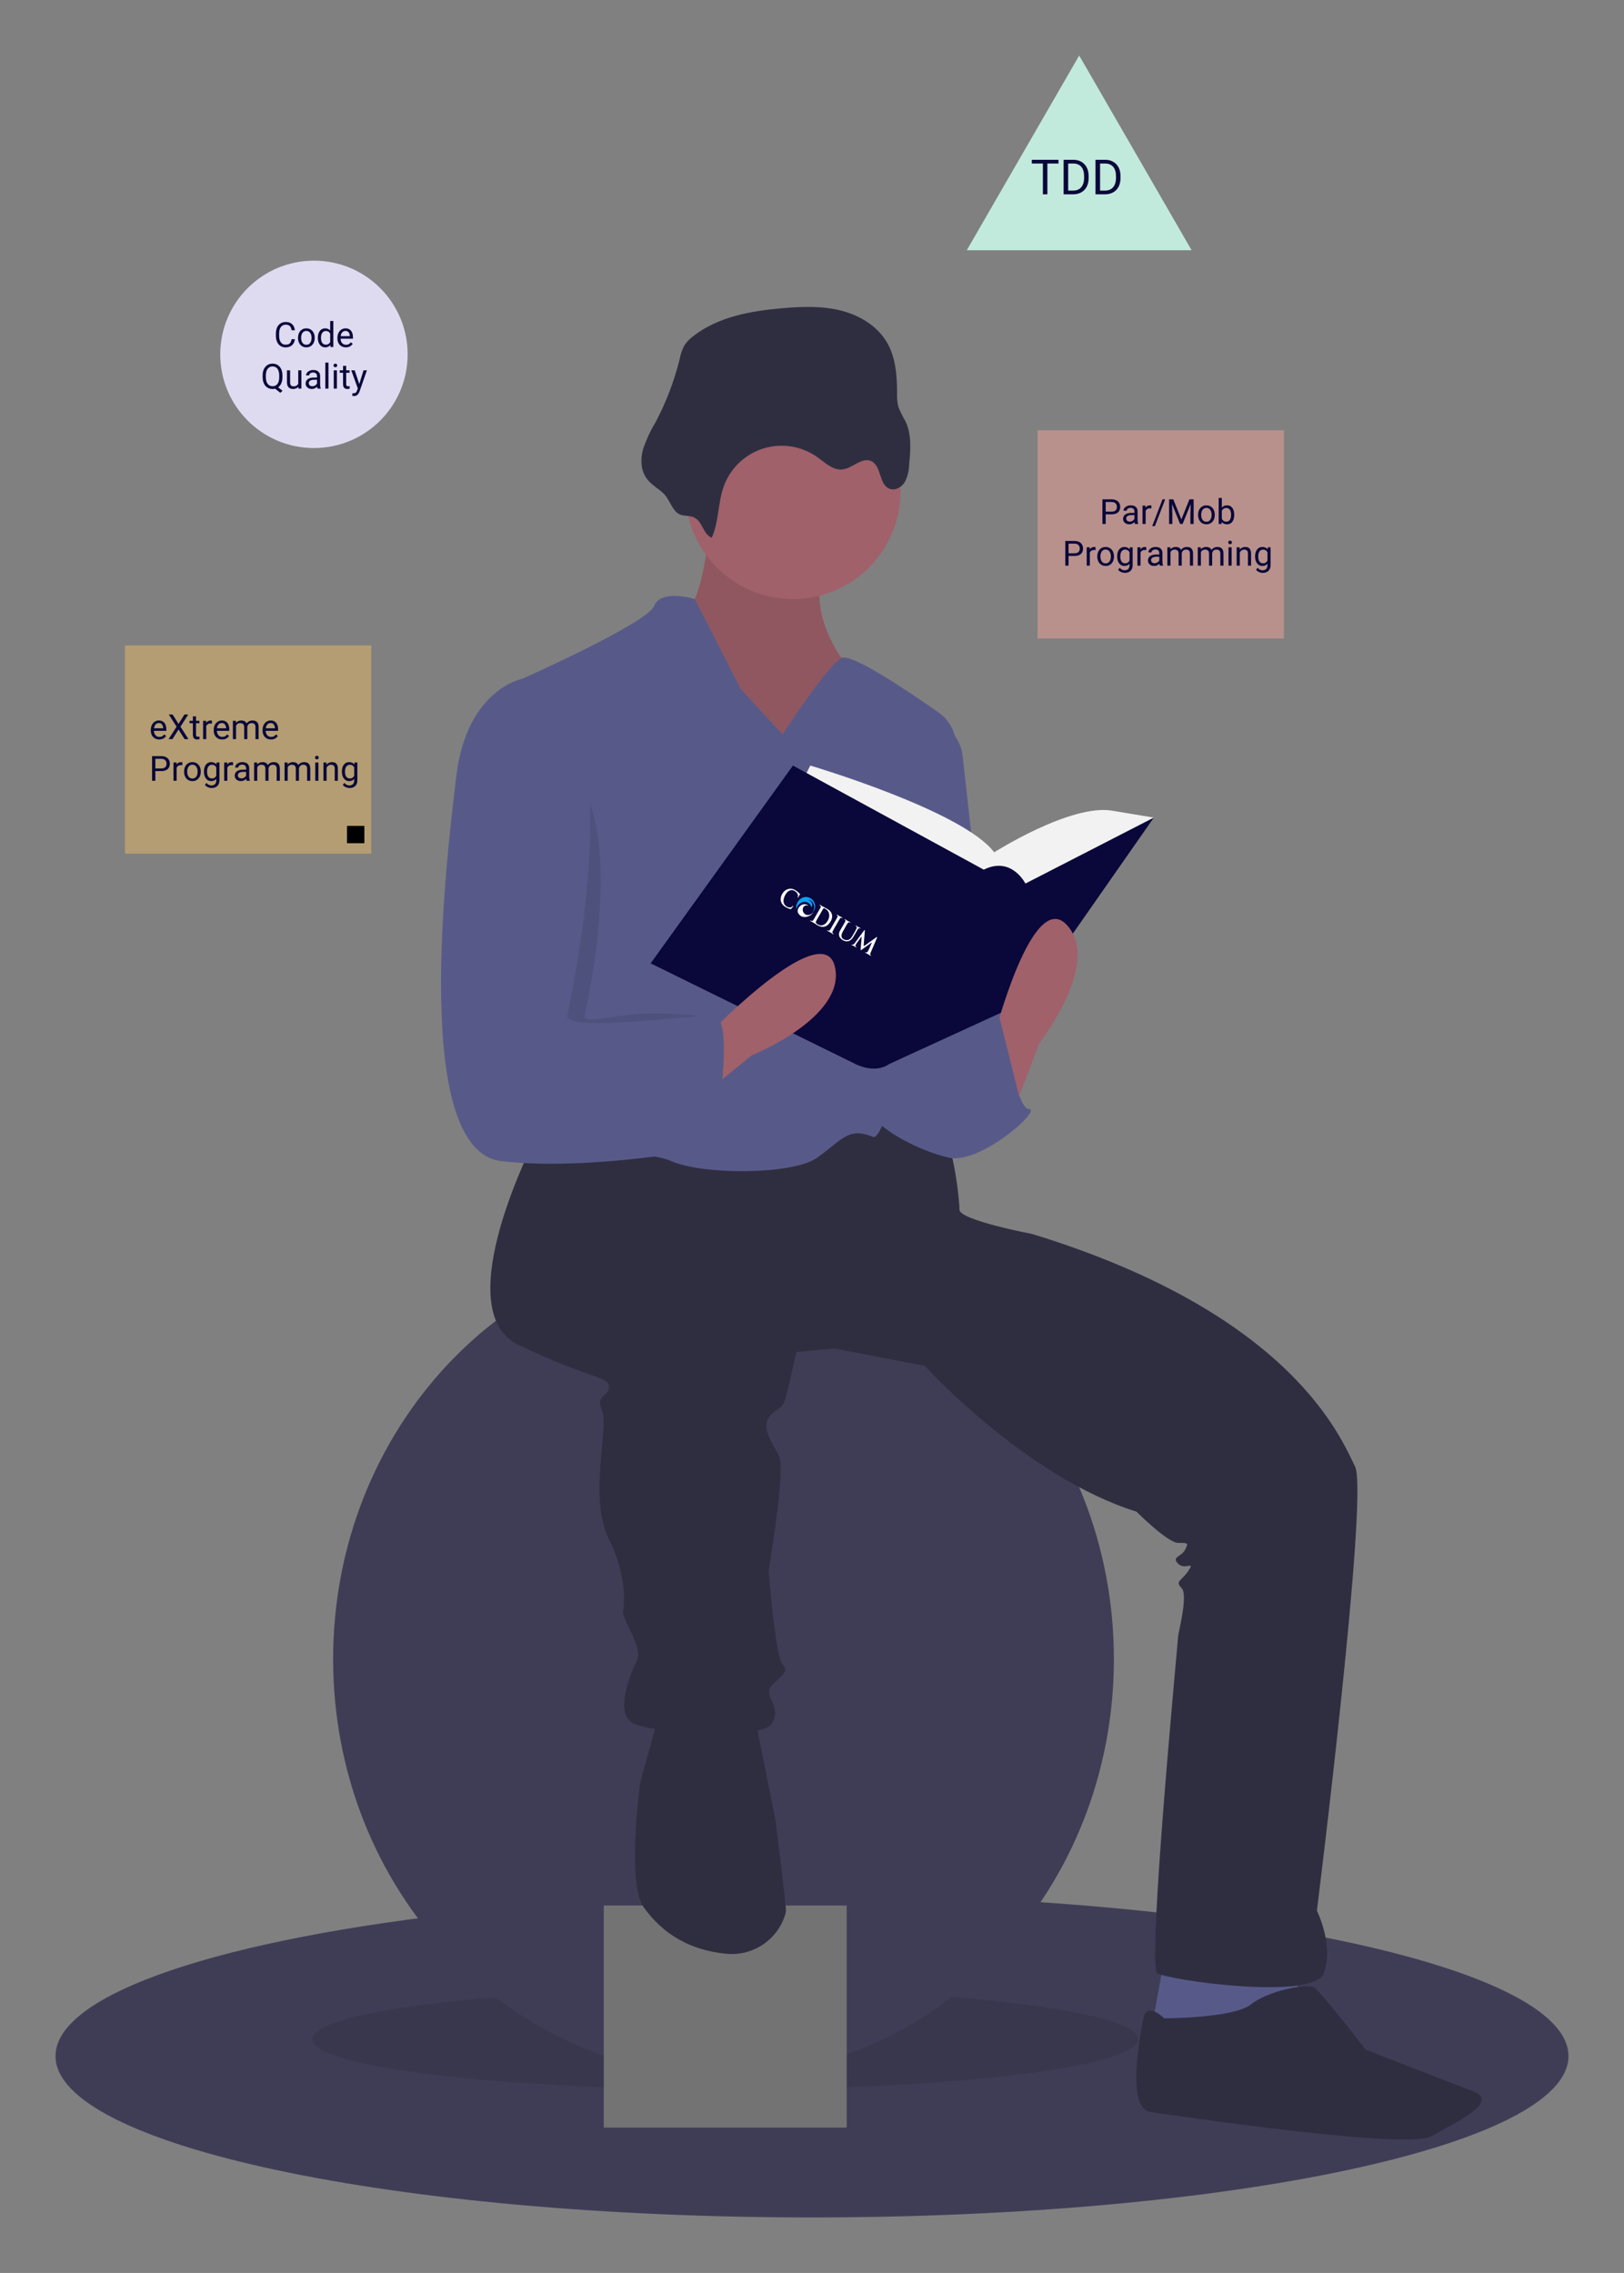 <svg width="468" height="655" viewBox="0 0 468 655" fill="none" xmlns="http://www.w3.org/2000/svg">
<rect x="0" y="0" width="468" height="655" fill="#808080" stroke="none"/>
<path d="M452 592.5C452 618.18 354.399 639 234 639C113.601 639 16 618.18 16 592.5C16 574.32 64.923 558.57 136.223 550.93C165.625 547.77 198.846 546 234 546C248.451 546 262.572 546.3 276.229 546.87C376.417 551.07 452 569.9 452 592.5Z" fill="#3F3D56"/>
<path opacity="0.1" d="M209 602.114C274.722 602.114 328 595.622 328 587.614C328 579.605 274.722 573.114 209 573.114C143.278 573.114 90 579.605 90 587.614C90 595.622 143.278 602.114 209 602.114Z" fill="black"/>
<path d="M208.5 598.114C270.632 598.114 321 544.388 321 478.114C321 411.839 270.632 358.114 208.5 358.114C146.368 358.114 96 411.839 96 478.114C96 544.388 146.368 598.114 208.5 598.114Z" fill="#3F3D56"/>
<path d="M244 549.114H174V613.114H244V549.114Z" fill="#737373"/>
<path d="M335.5 564.614L331.5 586.614L357.5 590.614L374.5 580.614L373.5 564.614H335.5Z" fill="#575A89"/>
<path d="M204.5 151.613C204.5 151.613 202.5 174.613 197.5 175.613C192.5 176.613 208.5 216.613 208.5 216.613H232.5L251.5 211.613L242.5 189.613C242.5 189.613 230.5 173.613 239.5 160.613C248.5 147.613 204.5 151.613 204.5 151.613Z" fill="#A0616A"/>
<path opacity="0.1" d="M204.5 151.613C204.5 151.613 202.5 174.613 197.5 175.613C192.5 176.613 208.5 216.613 208.5 216.613H232.5L251.5 211.613L242.5 189.613C242.5 189.613 230.5 173.613 239.5 160.613C248.5 147.613 204.5 151.613 204.5 151.613Z" fill="black"/>
<path d="M154.5 327.614C154.5 327.614 128.5 377.614 149.5 387.614C170.5 397.614 175.5 396.614 175.5 399.614C175.5 402.614 171.5 401.614 173.5 406.614C175.5 411.614 169.5 431.614 175.5 443.614C181.5 455.614 179.5 464.614 179.5 464.614C179.5 464.614 179.5 465.614 181.5 469.614C183.5 473.614 184.5 476.614 183.5 478.614C182.5 480.614 176.5 493.614 182.5 496.614C188.5 499.614 219.5 501.614 222.5 496.614C225.5 491.614 219.5 488.614 222.5 485.614C225.5 482.614 227.5 481.614 225.5 479.614C223.5 477.614 221.5 452.614 221.5 452.614C221.5 452.614 226.5 423.614 224.5 419.614C222.5 415.614 219.5 411.614 221.5 408.614C223.5 405.614 225.5 406.614 226.5 402.614C227.5 398.614 229.5 389.614 229.5 389.614L240.5 388.614L266.5 393.614C266.5 393.614 295.5 425.614 327.5 435.614C327.5 435.614 336.5 444.614 339.5 444.614C342.5 444.614 342.5 444.614 341.5 446.614C340.5 448.614 337.5 448.614 339.5 450.614C341.5 452.614 344.5 449.614 342.5 452.614C340.5 455.614 338.5 455.614 340.5 457.614C342.5 459.614 339.5 470.614 339.5 471.614C339.5 472.614 330.5 566.614 333.5 568.614C336.5 570.614 378.5 576.614 381.5 568.614C384.5 560.614 379.5 550.614 379.5 550.614C379.5 550.614 394.5 430.614 390.5 422.614C386.5 414.614 372.5 378.614 297.5 355.614C297.5 355.614 276.5 351.614 276.5 348.614C276.5 345.614 274.5 326.614 270.5 325.614C266.5 324.614 243.5 323.614 243.5 323.614L214.5 332.614L174.5 325.614L154.5 327.614Z" fill="#2F2E41"/>
<path d="M189.5 495.614L184.5 513.614C184.5 513.614 180.5 542.614 185.5 549.614C189.428 555.112 196.44 561.844 209.445 563.026C213.089 563.36 216.739 562.44 219.79 560.419C222.841 558.397 225.11 555.395 226.223 551.908C226.372 551.491 226.466 551.055 226.5 550.614C226.5 548.614 223.5 524.614 223.5 524.614L218.5 499.614L217.5 492.614L189.5 495.614Z" fill="#2F2E41"/>
<path d="M335.5 581.613C335.5 581.613 330.5 576.613 329.5 581.613C328.5 586.613 324.5 607.613 331.5 608.613C338.5 609.613 405.5 619.613 412.5 615.613C419.5 611.613 432.5 605.613 424.5 602.613C416.5 599.613 393.5 590.613 393.5 590.613C393.5 590.613 380.5 573.613 378.5 572.613C376.5 571.613 365.5 573.613 360.5 577.613C355.5 581.613 335.5 581.613 335.5 581.613Z" fill="#2F2E41"/>
<path d="M228.5 172.614C245.621 172.614 259.5 158.734 259.5 141.614C259.5 124.493 245.621 110.614 228.5 110.614C211.379 110.614 197.5 124.493 197.5 141.614C197.5 158.734 211.379 172.614 228.5 172.614Z" fill="#A0616A"/>
<path d="M225.5 211.614L213.5 198.614L200.198 172.614C200.198 172.614 190.5 169.614 188.5 174.614C186.5 179.614 150.5 195.614 150.5 195.614C150.5 195.614 159.5 279.614 155.5 287.614C151.5 295.614 144.5 327.614 150.5 330.614C156.5 333.614 184.5 330.614 193.5 334.614C202.5 338.614 228.5 338.614 235.5 333.614C242.5 328.614 244.5 324.614 251.5 327.614C257.459 330.168 271.39 242.853 275.401 216.833C275.739 214.647 275.459 212.411 274.591 210.377C273.724 208.342 272.304 206.592 270.493 205.323C261.521 199.029 245.361 188.183 242.5 189.614C238.5 191.614 225.5 211.614 225.5 211.614Z" fill="#575A89"/>
<path d="M268.5 207.614C270.848 208.201 272.96 209.492 274.553 211.315C276.146 213.137 277.143 215.404 277.41 217.809L285.5 290.614C285.5 290.614 265.5 333.614 255.5 304.614C245.5 275.614 268.5 207.614 268.5 207.614Z" fill="#575A89"/>
<path d="M266.5 297.614L288.5 291.614C288.5 291.614 292.5 319.614 296.5 319.614C300.5 319.614 282.5 335.614 273.5 333.614C264.5 331.614 251.5 324.614 250.5 319.614C249.5 314.614 259.5 293.614 259.5 293.614L266.5 297.614Z" fill="#575A89"/>
<path d="M205.099 154.987C207.206 150.339 206.84 144.917 208.583 140.12C209.516 137.551 211.031 135.233 213.008 133.347C214.985 131.461 217.372 130.057 219.981 129.245C222.591 128.434 225.353 128.237 228.051 128.67C230.749 129.102 233.311 130.153 235.536 131.739C237.778 133.338 240.026 135.583 242.762 135.278C245.709 134.95 248.337 131.662 251.046 132.867C254.049 134.202 253.238 139.584 256.28 140.827C257.881 141.481 259.774 140.474 260.697 139.011C261.505 137.474 261.945 135.771 261.983 134.035C262.403 129.77 262.782 125.256 260.932 121.39C260.154 120.08 259.476 118.712 258.904 117.3C258.58 115.981 258.451 114.622 258.518 113.266C258.502 108.253 258.136 103.024 255.613 98.692C252.813 93.884 247.638 90.811 242.239 89.469C236.841 88.128 231.185 88.334 225.641 88.803C216.478 89.579 206.922 91.242 199.703 96.938C198.722 97.655 197.877 98.542 197.21 99.558C196.576 100.764 196.128 102.059 195.881 103.399C194.321 109.755 191.98 115.894 188.914 121.676C187.439 124.127 186.233 126.731 185.318 129.442C184.553 132.196 184.604 135.335 186.207 137.702C187.512 139.63 189.598 140.657 191.237 142.233C192.86 143.794 193.62 146.797 195.419 147.98C196.989 149.012 198.87 148.283 200.472 149.377C202.528 150.782 202.677 153.861 205.099 154.987Z" fill="#2F2E41"/>
<path d="M230.5 226.614L233.5 220.614C233.5 220.614 277.5 233.614 286.5 245.614C286.5 245.614 308.5 231.614 320.5 233.614L332.5 235.614L295.5 268.614L248.5 264.614L230.5 226.614Z" fill="#F2F2F2"/>
<path d="M228.5 220.614L187.5 277.614L246.5 306.614C246.5 306.614 252.016 309.614 256.258 306.614L295.5 288.614L332.5 235.614L295.5 254.614C295.5 254.614 291.5 246.614 283.5 250.614L228.5 220.614Z" fill="#0A073A"/>
<path d="M291.5 321.614L299.5 300.614C299.5 300.614 317.5 277.614 307.5 266.614C297.5 255.614 286.5 298.614 286.5 298.614L291.5 321.614Z" fill="#A0616A"/>
<path d="M199.197 318.262L216.654 304.11C216.654 304.11 243.764 293.245 240.632 278.713C237.501 264.18 206.411 295.858 206.411 295.858L199.197 318.262Z" fill="#A0616A"/>
<path opacity="0.1" d="M156 217.113H155C155 217.113 139.5 198.613 136.5 223.613C133.5 248.613 123.5 331.613 149.5 334.613C175.5 337.613 194 322.113 194 322.113C194 322.113 213 293.113 206 293.113C202.613 293.113 193.401 291.592 185 292.113C176.037 292.669 167.983 295.194 168.5 292.613C169.5 287.613 184 224.113 156 217.113Z" fill="black"/>
<path d="M154.5 197.614L150.5 195.614C150.5 195.614 134.5 198.614 131.5 223.614C128.5 248.614 118.5 331.614 144.5 334.614C170.5 337.614 205.5 330.614 205.5 330.614C205.5 330.614 212.5 292.614 205.5 292.614C198.5 292.614 162.5 297.614 163.5 292.614C164.5 287.614 182.5 204.614 154.5 197.614Z" fill="#575A89"/>
<path d="M277 310.114L288.027 293.213L295 321.114L277 329.114V310.114Z" fill="#575A89"/>
<path d="M90.473 129.114C105.384 129.114 117.473 117.025 117.473 102.114C117.473 87.202 105.384 75.114 90.473 75.114C75.561 75.114 63.473 87.202 63.473 102.114C63.473 117.025 75.561 129.114 90.473 129.114Z" fill="#DEDBF1"/>
<path d="M107 186H36V246H107V186Z" fill="#FFC75D" fill-opacity="0.41"/>
<path d="M45.881 213.098C45.513 213.098 45.179 213.036 44.88 212.912C44.584 212.785 44.328 212.608 44.113 212.38C43.902 212.152 43.739 211.882 43.625 211.569C43.511 211.257 43.454 210.915 43.454 210.544V210.339C43.454 209.909 43.518 209.527 43.645 209.191C43.772 208.853 43.944 208.566 44.162 208.332C44.38 208.098 44.628 207.92 44.904 207.8C45.181 207.679 45.467 207.619 45.764 207.619C46.141 207.619 46.467 207.684 46.74 207.814C47.017 207.945 47.243 208.127 47.419 208.361C47.595 208.592 47.725 208.866 47.81 209.182C47.894 209.494 47.937 209.836 47.937 210.207V210.612H43.991V209.875H47.033V209.807C47.02 209.572 46.971 209.344 46.887 209.123C46.805 208.902 46.675 208.719 46.496 208.576C46.317 208.433 46.073 208.361 45.764 208.361C45.559 208.361 45.37 208.405 45.197 208.493C45.025 208.578 44.877 208.705 44.753 208.874C44.629 209.043 44.533 209.25 44.465 209.494C44.397 209.738 44.362 210.02 44.362 210.339V210.544C44.362 210.795 44.397 211.031 44.465 211.252C44.536 211.47 44.639 211.662 44.773 211.828C44.909 211.994 45.074 212.124 45.266 212.219C45.461 212.313 45.682 212.36 45.93 212.36C46.249 212.36 46.519 212.295 46.74 212.165C46.962 212.035 47.155 211.861 47.321 211.643L47.868 212.077C47.754 212.25 47.609 212.414 47.434 212.57C47.258 212.727 47.041 212.854 46.784 212.951C46.53 213.049 46.229 213.098 45.881 213.098ZM49.738 205.891L51.447 208.615L53.156 205.891H54.255L52.009 209.411L54.309 213H53.2L51.447 210.222L49.694 213H48.586L50.886 209.411L48.64 205.891H49.738ZM57.473 207.717V208.41H54.616V207.717H57.473ZM55.583 206.433H56.486V211.691C56.486 211.87 56.514 212.006 56.569 212.097C56.625 212.188 56.696 212.248 56.784 212.277C56.872 212.307 56.967 212.321 57.067 212.321C57.142 212.321 57.22 212.315 57.302 212.302C57.386 212.285 57.45 212.272 57.492 212.263L57.497 213C57.425 213.023 57.331 213.044 57.214 213.063C57.1 213.086 56.962 213.098 56.799 213.098C56.578 213.098 56.374 213.054 56.188 212.966C56.003 212.878 55.855 212.731 55.744 212.526C55.637 212.318 55.583 212.038 55.583 211.687V206.433ZM59.435 208.547V213H58.532V207.717H59.411L59.435 208.547ZM61.086 207.688L61.081 208.527C61.006 208.511 60.935 208.501 60.866 208.498C60.801 208.492 60.726 208.488 60.642 208.488C60.433 208.488 60.249 208.521 60.09 208.586C59.93 208.651 59.795 208.742 59.685 208.859C59.574 208.977 59.486 209.117 59.421 209.279C59.359 209.439 59.318 209.615 59.299 209.807L59.045 209.953C59.045 209.634 59.076 209.335 59.138 209.055C59.203 208.775 59.302 208.527 59.435 208.312C59.569 208.094 59.738 207.925 59.943 207.805C60.152 207.681 60.399 207.619 60.685 207.619C60.751 207.619 60.825 207.627 60.91 207.644C60.995 207.657 61.053 207.671 61.086 207.688ZM64.016 213.098C63.648 213.098 63.314 213.036 63.015 212.912C62.718 212.785 62.463 212.608 62.248 212.38C62.036 212.152 61.874 211.882 61.76 211.569C61.646 211.257 61.589 210.915 61.589 210.544V210.339C61.589 209.909 61.652 209.527 61.779 209.191C61.906 208.853 62.079 208.566 62.297 208.332C62.515 208.098 62.762 207.92 63.039 207.8C63.316 207.679 63.602 207.619 63.898 207.619C64.276 207.619 64.602 207.684 64.875 207.814C65.152 207.945 65.378 208.127 65.554 208.361C65.73 208.592 65.86 208.866 65.944 209.182C66.029 209.494 66.071 209.836 66.071 210.207V210.612H62.126V209.875H65.168V209.807C65.155 209.572 65.106 209.344 65.022 209.123C64.94 208.902 64.81 208.719 64.631 208.576C64.452 208.433 64.208 208.361 63.898 208.361C63.693 208.361 63.505 208.405 63.332 208.493C63.16 208.578 63.011 208.705 62.888 208.874C62.764 209.043 62.668 209.25 62.6 209.494C62.531 209.738 62.497 210.02 62.497 210.339V210.544C62.497 210.795 62.531 211.031 62.6 211.252C62.671 211.47 62.774 211.662 62.907 211.828C63.044 211.994 63.208 212.124 63.4 212.219C63.596 212.313 63.817 212.36 64.064 212.36C64.383 212.36 64.654 212.295 64.875 212.165C65.096 212.035 65.29 211.861 65.456 211.643L66.003 212.077C65.889 212.25 65.744 212.414 65.568 212.57C65.393 212.727 65.176 212.854 64.919 212.951C64.665 213.049 64.364 213.098 64.016 213.098ZM68.024 208.767V213H67.116V207.717H67.976L68.024 208.767ZM67.839 210.158L67.419 210.144C67.422 209.782 67.469 209.449 67.561 209.143C67.652 208.833 67.787 208.565 67.966 208.337C68.145 208.109 68.368 207.933 68.635 207.81C68.902 207.683 69.211 207.619 69.562 207.619C69.81 207.619 70.038 207.655 70.246 207.727C70.454 207.795 70.635 207.904 70.788 208.054C70.941 208.203 71.06 208.396 71.144 208.63C71.229 208.864 71.272 209.147 71.272 209.479V213H70.368V209.523C70.368 209.247 70.321 209.025 70.227 208.859C70.135 208.693 70.005 208.573 69.836 208.498C69.667 208.42 69.468 208.381 69.24 208.381C68.973 208.381 68.75 208.428 68.571 208.522C68.392 208.617 68.249 208.747 68.142 208.913C68.034 209.079 67.956 209.27 67.907 209.484C67.862 209.696 67.839 209.921 67.839 210.158ZM71.262 209.66L70.656 209.846C70.659 209.556 70.707 209.278 70.798 209.011C70.892 208.744 71.027 208.506 71.203 208.298C71.382 208.09 71.602 207.925 71.862 207.805C72.123 207.681 72.421 207.619 72.756 207.619C73.039 207.619 73.29 207.657 73.508 207.731C73.729 207.806 73.915 207.922 74.064 208.078C74.217 208.231 74.333 208.428 74.411 208.669C74.489 208.91 74.528 209.196 74.528 209.528V213H73.62V209.519C73.62 209.222 73.573 208.993 73.478 208.83C73.387 208.664 73.257 208.549 73.088 208.483C72.922 208.415 72.723 208.381 72.492 208.381C72.294 208.381 72.118 208.415 71.965 208.483C71.812 208.552 71.683 208.646 71.579 208.767C71.475 208.884 71.395 209.019 71.34 209.172C71.288 209.325 71.262 209.488 71.262 209.66ZM78.088 213.098C77.72 213.098 77.386 213.036 77.087 212.912C76.791 212.785 76.535 212.608 76.32 212.38C76.109 212.152 75.946 211.882 75.832 211.569C75.718 211.257 75.661 210.915 75.661 210.544V210.339C75.661 209.909 75.725 209.527 75.852 209.191C75.978 208.853 76.151 208.566 76.369 208.332C76.587 208.098 76.835 207.92 77.111 207.8C77.388 207.679 77.674 207.619 77.971 207.619C78.348 207.619 78.674 207.684 78.947 207.814C79.224 207.945 79.45 208.127 79.626 208.361C79.802 208.592 79.932 208.866 80.017 209.182C80.101 209.494 80.144 209.836 80.144 210.207V210.612H76.198V209.875H79.24V209.807C79.227 209.572 79.178 209.344 79.094 209.123C79.012 208.902 78.882 208.719 78.703 208.576C78.524 208.433 78.28 208.361 77.971 208.361C77.766 208.361 77.577 208.405 77.404 208.493C77.232 208.578 77.084 208.705 76.96 208.874C76.836 209.043 76.74 209.25 76.672 209.494C76.603 209.738 76.569 210.02 76.569 210.339V210.544C76.569 210.795 76.603 211.031 76.672 211.252C76.743 211.47 76.846 211.662 76.98 211.828C77.116 211.994 77.281 212.124 77.473 212.219C77.668 212.313 77.889 212.36 78.137 212.36C78.456 212.36 78.726 212.295 78.947 212.165C79.169 212.035 79.362 211.861 79.528 211.643L80.075 212.077C79.961 212.25 79.816 212.414 79.641 212.57C79.465 212.727 79.248 212.854 78.991 212.951C78.737 213.049 78.436 213.098 78.088 213.098ZM46.447 222.212H44.548V221.445H46.447C46.815 221.445 47.113 221.387 47.341 221.27C47.569 221.152 47.735 220.99 47.839 220.781C47.946 220.573 48 220.335 48 220.068C48 219.824 47.946 219.595 47.839 219.38C47.735 219.165 47.569 218.993 47.341 218.862C47.113 218.729 46.815 218.662 46.447 218.662H44.768V225H43.825V217.891H46.447C46.984 217.891 47.438 217.983 47.81 218.169C48.181 218.354 48.462 218.612 48.654 218.94C48.846 219.266 48.942 219.639 48.942 220.059C48.942 220.514 48.846 220.903 48.654 221.226C48.462 221.548 48.181 221.794 47.81 221.963C47.438 222.129 46.984 222.212 46.447 222.212ZM50.9 220.547V225H49.997V219.717H50.876L50.9 220.547ZM52.551 219.688L52.546 220.527C52.471 220.511 52.399 220.501 52.331 220.498C52.266 220.492 52.191 220.488 52.106 220.488C51.898 220.488 51.714 220.521 51.555 220.586C51.395 220.651 51.26 220.742 51.149 220.859C51.039 220.977 50.951 221.117 50.886 221.279C50.824 221.439 50.783 221.615 50.764 221.807L50.51 221.953C50.51 221.634 50.541 221.335 50.602 221.055C50.668 220.775 50.767 220.527 50.9 220.312C51.034 220.094 51.203 219.925 51.408 219.805C51.617 219.681 51.864 219.619 52.15 219.619C52.215 219.619 52.29 219.627 52.375 219.644C52.46 219.657 52.518 219.671 52.551 219.688ZM53.049 222.417V222.305C53.049 221.924 53.104 221.571 53.215 221.245C53.325 220.916 53.485 220.632 53.693 220.391C53.902 220.146 54.154 219.958 54.45 219.824C54.746 219.688 55.078 219.619 55.446 219.619C55.817 219.619 56.151 219.688 56.447 219.824C56.747 219.958 57.001 220.146 57.209 220.391C57.421 220.632 57.582 220.916 57.692 221.245C57.803 221.571 57.858 221.924 57.858 222.305V222.417C57.858 222.798 57.803 223.151 57.692 223.477C57.582 223.802 57.421 224.087 57.209 224.331C57.001 224.572 56.748 224.761 56.452 224.897C56.159 225.031 55.827 225.098 55.456 225.098C55.085 225.098 54.751 225.031 54.455 224.897C54.159 224.761 53.905 224.572 53.693 224.331C53.485 224.087 53.325 223.802 53.215 223.477C53.104 223.151 53.049 222.798 53.049 222.417ZM53.952 222.305V222.417C53.952 222.681 53.983 222.93 54.045 223.164C54.107 223.395 54.2 223.6 54.323 223.779C54.45 223.958 54.608 224.1 54.797 224.204C54.986 224.305 55.205 224.355 55.456 224.355C55.703 224.355 55.92 224.305 56.105 224.204C56.294 224.1 56.45 223.958 56.574 223.779C56.698 223.6 56.791 223.395 56.852 223.164C56.918 222.93 56.95 222.681 56.95 222.417V222.305C56.95 222.044 56.918 221.799 56.852 221.567C56.791 221.333 56.696 221.126 56.569 220.947C56.446 220.765 56.289 220.622 56.101 220.518C55.915 220.413 55.697 220.361 55.446 220.361C55.199 220.361 54.981 220.413 54.792 220.518C54.606 220.622 54.45 220.765 54.323 220.947C54.2 221.126 54.107 221.333 54.045 221.567C53.983 221.799 53.952 222.044 53.952 222.305ZM62.414 219.717H63.234V224.888C63.234 225.353 63.14 225.75 62.951 226.079C62.762 226.408 62.499 226.657 62.16 226.826C61.825 226.999 61.438 227.085 60.998 227.085C60.816 227.085 60.601 227.056 60.353 226.997C60.109 226.942 59.868 226.846 59.631 226.709C59.397 226.576 59.2 226.395 59.04 226.167L59.514 225.63C59.735 225.897 59.966 226.082 60.207 226.187C60.451 226.291 60.692 226.343 60.93 226.343C61.216 226.343 61.464 226.289 61.672 226.182C61.88 226.074 62.041 225.915 62.155 225.703C62.273 225.495 62.331 225.238 62.331 224.932V220.879L62.414 219.717ZM58.776 222.417V222.314C58.776 221.911 58.824 221.545 58.918 221.216C59.016 220.884 59.154 220.599 59.333 220.361C59.515 220.124 59.735 219.941 59.992 219.814C60.249 219.684 60.539 219.619 60.861 219.619C61.193 219.619 61.483 219.678 61.73 219.795C61.981 219.909 62.193 220.076 62.365 220.298C62.541 220.516 62.679 220.78 62.78 221.089C62.881 221.398 62.951 221.748 62.99 222.139V222.588C62.954 222.975 62.884 223.324 62.78 223.633C62.679 223.942 62.541 224.206 62.365 224.424C62.193 224.642 61.981 224.81 61.73 224.927C61.48 225.041 61.187 225.098 60.852 225.098C60.536 225.098 60.249 225.031 59.992 224.897C59.738 224.764 59.52 224.577 59.338 224.336C59.156 224.095 59.016 223.812 58.918 223.486C58.824 223.158 58.776 222.801 58.776 222.417ZM59.68 222.314V222.417C59.68 222.681 59.706 222.928 59.758 223.159C59.813 223.39 59.896 223.594 60.007 223.77C60.121 223.945 60.266 224.084 60.441 224.185C60.617 224.282 60.827 224.331 61.071 224.331C61.371 224.331 61.618 224.268 61.813 224.141C62.009 224.014 62.163 223.846 62.277 223.638C62.395 223.429 62.486 223.203 62.551 222.959V221.782C62.515 221.603 62.46 221.431 62.385 221.265C62.313 221.095 62.219 220.946 62.102 220.815C61.988 220.682 61.846 220.576 61.677 220.498C61.508 220.42 61.309 220.381 61.081 220.381C60.834 220.381 60.62 220.433 60.441 220.537C60.266 220.638 60.121 220.778 60.007 220.957C59.896 221.133 59.813 221.338 59.758 221.572C59.706 221.803 59.68 222.051 59.68 222.314ZM65.51 220.547V225H64.606V219.717H65.485L65.51 220.547ZM67.16 219.688L67.155 220.527C67.08 220.511 67.009 220.501 66.94 220.498C66.875 220.492 66.8 220.488 66.716 220.488C66.507 220.488 66.324 220.521 66.164 220.586C66.005 220.651 65.87 220.742 65.759 220.859C65.648 220.977 65.56 221.117 65.495 221.279C65.433 221.439 65.393 221.615 65.373 221.807L65.119 221.953C65.119 221.634 65.15 221.335 65.212 221.055C65.277 220.775 65.376 220.527 65.51 220.312C65.643 220.094 65.812 219.925 66.018 219.805C66.226 219.681 66.473 219.619 66.76 219.619C66.825 219.619 66.9 219.627 66.984 219.644C67.069 219.657 67.128 219.671 67.16 219.688ZM70.915 224.097V221.377C70.915 221.169 70.873 220.988 70.788 220.835C70.707 220.679 70.583 220.558 70.417 220.474C70.251 220.389 70.046 220.347 69.802 220.347C69.574 220.347 69.374 220.386 69.201 220.464C69.032 220.542 68.898 220.645 68.801 220.771C68.706 220.898 68.659 221.035 68.659 221.182H67.756C67.756 220.993 67.805 220.806 67.902 220.62C68 220.435 68.14 220.267 68.322 220.117C68.508 219.964 68.729 219.844 68.986 219.756C69.247 219.665 69.537 219.619 69.856 219.619C70.24 219.619 70.578 219.684 70.871 219.814C71.167 219.945 71.398 220.142 71.564 220.405C71.734 220.666 71.818 220.993 71.818 221.387V223.848C71.818 224.023 71.833 224.211 71.862 224.409C71.895 224.608 71.942 224.779 72.004 224.922V225H71.061C71.016 224.896 70.98 224.757 70.954 224.585C70.928 224.409 70.915 224.246 70.915 224.097ZM71.071 221.797L71.081 222.432H70.168C69.911 222.432 69.681 222.453 69.48 222.495C69.278 222.534 69.108 222.594 68.972 222.676C68.835 222.757 68.731 222.86 68.659 222.983C68.588 223.104 68.552 223.245 68.552 223.408C68.552 223.574 68.589 223.726 68.664 223.862C68.739 223.999 68.851 224.108 69.001 224.189C69.154 224.268 69.341 224.307 69.562 224.307C69.839 224.307 70.083 224.248 70.295 224.131C70.507 224.014 70.674 223.87 70.798 223.701C70.925 223.532 70.993 223.368 71.003 223.208L71.389 223.643C71.366 223.779 71.304 223.931 71.203 224.097C71.102 224.263 70.967 224.422 70.798 224.575C70.632 224.725 70.433 224.85 70.202 224.951C69.974 225.049 69.717 225.098 69.431 225.098C69.073 225.098 68.758 225.028 68.488 224.888C68.221 224.748 68.013 224.561 67.863 224.326C67.717 224.089 67.644 223.823 67.644 223.53C67.644 223.247 67.699 222.998 67.81 222.783C67.92 222.565 68.08 222.384 68.288 222.241C68.496 222.095 68.747 221.984 69.04 221.909C69.333 221.834 69.66 221.797 70.022 221.797H71.071ZM74.138 220.767V225H73.23V219.717H74.089L74.138 220.767ZM73.952 222.158L73.532 222.144C73.535 221.782 73.583 221.449 73.674 221.143C73.765 220.833 73.9 220.565 74.079 220.337C74.258 220.109 74.481 219.933 74.748 219.81C75.015 219.683 75.324 219.619 75.676 219.619C75.923 219.619 76.151 219.655 76.359 219.727C76.568 219.795 76.748 219.904 76.901 220.054C77.054 220.203 77.173 220.396 77.258 220.63C77.342 220.864 77.385 221.147 77.385 221.479V225H76.481V221.523C76.481 221.247 76.434 221.025 76.34 220.859C76.249 220.693 76.118 220.573 75.949 220.498C75.78 220.42 75.581 220.381 75.353 220.381C75.087 220.381 74.864 220.428 74.685 220.522C74.505 220.617 74.362 220.747 74.255 220.913C74.147 221.079 74.069 221.27 74.02 221.484C73.975 221.696 73.952 221.921 73.952 222.158ZM77.375 221.66L76.769 221.846C76.773 221.556 76.82 221.278 76.911 221.011C77.005 220.744 77.141 220.506 77.316 220.298C77.495 220.09 77.715 219.925 77.976 219.805C78.236 219.681 78.534 219.619 78.869 219.619C79.152 219.619 79.403 219.657 79.621 219.731C79.842 219.806 80.028 219.922 80.178 220.078C80.331 220.231 80.446 220.428 80.524 220.669C80.603 220.91 80.642 221.196 80.642 221.528V225H79.733V221.519C79.733 221.222 79.686 220.993 79.592 220.83C79.501 220.664 79.37 220.549 79.201 220.483C79.035 220.415 78.837 220.381 78.606 220.381C78.407 220.381 78.231 220.415 78.078 220.483C77.925 220.552 77.796 220.646 77.692 220.767C77.588 220.884 77.508 221.019 77.453 221.172C77.401 221.325 77.375 221.488 77.375 221.66ZM82.907 220.767V225H81.999V219.717H82.858L82.907 220.767ZM82.722 222.158L82.302 222.144C82.305 221.782 82.352 221.449 82.443 221.143C82.534 220.833 82.67 220.565 82.849 220.337C83.028 220.109 83.251 219.933 83.518 219.81C83.784 219.683 84.094 219.619 84.445 219.619C84.693 219.619 84.921 219.655 85.129 219.727C85.337 219.795 85.518 219.904 85.671 220.054C85.824 220.203 85.943 220.396 86.027 220.63C86.112 220.864 86.154 221.147 86.154 221.479V225H85.251V221.523C85.251 221.247 85.204 221.025 85.109 220.859C85.018 220.693 84.888 220.573 84.719 220.498C84.549 220.42 84.351 220.381 84.123 220.381C83.856 220.381 83.633 220.428 83.454 220.522C83.275 220.617 83.132 220.747 83.024 220.913C82.917 221.079 82.839 221.27 82.79 221.484C82.745 221.696 82.722 221.921 82.722 222.158ZM86.144 221.66L85.539 221.846C85.542 221.556 85.59 221.278 85.681 221.011C85.775 220.744 85.91 220.506 86.086 220.298C86.265 220.09 86.485 219.925 86.745 219.805C87.005 219.681 87.303 219.619 87.639 219.619C87.922 219.619 88.172 219.657 88.391 219.731C88.612 219.806 88.797 219.922 88.947 220.078C89.1 220.231 89.216 220.428 89.294 220.669C89.372 220.91 89.411 221.196 89.411 221.528V225H88.503V221.519C88.503 221.222 88.456 220.993 88.361 220.83C88.27 220.664 88.14 220.549 87.971 220.483C87.805 220.415 87.606 220.381 87.375 220.381C87.176 220.381 87.001 220.415 86.848 220.483C86.695 220.552 86.566 220.646 86.462 220.767C86.358 220.884 86.278 221.019 86.223 221.172C86.171 221.325 86.144 221.488 86.144 221.66ZM91.76 219.717V225H90.852V219.717H91.76ZM90.783 218.315C90.783 218.169 90.827 218.045 90.915 217.944C91.006 217.843 91.14 217.793 91.315 217.793C91.488 217.793 91.62 217.843 91.711 217.944C91.805 218.045 91.853 218.169 91.853 218.315C91.853 218.455 91.805 218.576 91.711 218.677C91.62 218.774 91.488 218.823 91.315 218.823C91.14 218.823 91.006 218.774 90.915 218.677C90.827 218.576 90.783 218.455 90.783 218.315ZM94.113 220.845V225H93.21V219.717H94.064L94.113 220.845ZM93.898 222.158L93.522 222.144C93.526 221.782 93.579 221.449 93.684 221.143C93.788 220.833 93.934 220.565 94.123 220.337C94.312 220.109 94.537 219.933 94.797 219.81C95.061 219.683 95.352 219.619 95.671 219.619C95.931 219.619 96.166 219.655 96.374 219.727C96.582 219.795 96.76 219.906 96.906 220.059C97.056 220.212 97.17 220.41 97.248 220.654C97.326 220.895 97.365 221.19 97.365 221.538V225H96.457V221.528C96.457 221.252 96.416 221.03 96.335 220.864C96.254 220.695 96.135 220.573 95.978 220.498C95.822 220.42 95.63 220.381 95.402 220.381C95.178 220.381 94.973 220.428 94.787 220.522C94.605 220.617 94.447 220.747 94.314 220.913C94.183 221.079 94.081 221.27 94.006 221.484C93.934 221.696 93.898 221.921 93.898 222.158ZM102.16 219.717H102.98V224.888C102.98 225.353 102.886 225.75 102.697 226.079C102.508 226.408 102.245 226.657 101.906 226.826C101.571 226.999 101.184 227.085 100.744 227.085C100.562 227.085 100.347 227.056 100.1 226.997C99.856 226.942 99.615 226.846 99.377 226.709C99.143 226.576 98.946 226.395 98.786 226.167L99.26 225.63C99.481 225.897 99.712 226.082 99.953 226.187C100.197 226.291 100.438 226.343 100.676 226.343C100.962 226.343 101.21 226.289 101.418 226.182C101.626 226.074 101.787 225.915 101.901 225.703C102.019 225.495 102.077 225.238 102.077 224.932V220.879L102.16 219.717ZM98.522 222.417V222.314C98.522 221.911 98.57 221.545 98.664 221.216C98.762 220.884 98.9 220.599 99.079 220.361C99.261 220.124 99.481 219.941 99.738 219.814C99.995 219.684 100.285 219.619 100.607 219.619C100.939 219.619 101.229 219.678 101.477 219.795C101.727 219.909 101.939 220.076 102.111 220.298C102.287 220.516 102.425 220.78 102.526 221.089C102.627 221.398 102.697 221.748 102.736 222.139V222.588C102.701 222.975 102.631 223.324 102.526 223.633C102.425 223.942 102.287 224.206 102.111 224.424C101.939 224.642 101.727 224.81 101.477 224.927C101.226 225.041 100.933 225.098 100.598 225.098C100.282 225.098 99.995 225.031 99.738 224.897C99.484 224.764 99.266 224.577 99.084 224.336C98.902 224.095 98.762 223.812 98.664 223.486C98.57 223.158 98.522 222.801 98.522 222.417ZM99.426 222.314V222.417C99.426 222.681 99.452 222.928 99.504 223.159C99.559 223.39 99.642 223.594 99.753 223.77C99.867 223.945 100.012 224.084 100.188 224.185C100.363 224.282 100.573 224.331 100.817 224.331C101.117 224.331 101.364 224.268 101.56 224.141C101.755 224.014 101.91 223.846 102.023 223.638C102.141 223.429 102.232 223.203 102.297 222.959V221.782C102.261 221.603 102.206 221.431 102.131 221.265C102.059 221.095 101.965 220.946 101.848 220.815C101.734 220.682 101.592 220.576 101.423 220.498C101.254 220.42 101.055 220.381 100.827 220.381C100.58 220.381 100.367 220.433 100.188 220.537C100.012 220.638 99.867 220.778 99.753 220.957C99.642 221.133 99.559 221.338 99.504 221.572C99.452 221.803 99.426 222.051 99.426 222.314Z" fill="#0A073A"/>
<g clip-path="url(#clip0_325_6525)">
<path fill-rule="evenodd" clip-rule="evenodd" d="M232.915 259.335C233.503 259.558 233.944 259.917 234.035 260.603C234.072 260.887 233.994 261.242 233.842 261.461C233.811 261.404 233.776 261.362 233.762 261.312C233.665 260.948 233.501 260.624 233.231 260.371C232.795 259.963 232.264 259.824 231.668 259.899C231.032 259.98 230.493 260.279 230.062 260.785C229.839 261.046 229.677 261.347 229.573 261.677C229.555 261.733 229.514 261.783 229.483 261.835C229.466 261.832 229.448 261.829 229.431 261.827C229.431 261.653 229.421 261.479 229.432 261.305C229.457 260.925 229.562 260.565 229.733 260.217C229.949 259.775 230.238 259.393 230.618 259.091C231.373 258.492 232.196 258.344 233.062 258.625C233.582 258.793 234.029 259.084 234.356 259.537C234.794 260.144 234.992 260.832 234.864 261.613C234.809 261.957 234.687 262.283 234.457 262.56C234.407 262.62 234.367 262.688 234.318 262.749C234.307 262.764 234.279 262.766 234.233 262.784C234.796 261.826 234.764 260.933 234.219 260.081C233.914 259.606 233.355 259.33 232.915 259.335V259.335Z" fill="#0BA1F4"/>
<path fill-rule="evenodd" clip-rule="evenodd" d="M232.993 261.024C232.822 260.989 232.672 260.952 232.52 260.928C232.061 260.857 231.577 261.136 231.409 261.641C231.225 262.194 231.327 262.675 231.66 263.102C232.115 263.685 232.713 263.815 233.414 263.576C233.711 263.475 233.973 263.3 234.195 263.063C234.245 263.01 234.3 262.963 234.372 262.92C234.357 262.952 234.347 262.988 234.326 263.015C234.034 263.384 233.699 263.713 233.282 263.907C232.724 264.168 232.142 264.341 231.532 264.23C231.172 264.164 230.838 264.04 230.557 263.801C230.325 263.605 230.14 263.371 230.001 263.096C229.81 262.716 229.837 262.321 229.992 261.926C230.2 261.395 230.561 260.998 231.062 260.749C231.49 260.535 231.92 260.518 232.365 260.66C232.59 260.731 232.774 260.843 232.953 260.982C232.963 260.99 232.971 261.001 232.993 261.024V261.024Z" fill="white"/>
<path d="M228.19 261.685C228.129 261.748 228.045 261.85 228.015 261.886C227.949 261.972 227.843 261.982 227.769 261.966C227.483 261.899 227 261.753 226.369 261.388C225.293 260.767 224.38 259.388 225.445 257.544C226.222 256.199 227.801 255.716 229.039 256.431C230.158 257.077 230.28 257.458 230.443 257.552C230.505 257.588 230.537 257.562 230.587 257.591C230.618 257.609 230.595 257.649 230.576 257.683C230.516 257.772 230.384 257.927 230.334 258.014C230.277 258.114 230.192 258.304 230.103 258.458C230.026 258.591 229.949 258.697 229.886 258.661C229.761 258.588 229.953 258.415 229.96 258.215C229.967 258.015 229.989 257.326 228.889 256.691C227.988 256.171 226.948 256.76 226.36 257.779C225.41 259.424 225.72 260.677 226.733 261.262C227.115 261.482 227.486 261.518 227.856 261.484C228.025 261.466 228.307 261.265 228.39 261.179C228.487 261.084 228.509 260.973 228.584 261.016C228.659 261.06 228.579 261.199 228.556 261.239C228.506 261.326 228.327 261.534 228.19 261.685Z" fill="white"/>
<path d="M235.617 266.656C235.135 266.378 234.822 266.127 234.434 265.903C234.09 265.704 233.694 265.511 233.568 265.439C233.475 265.384 233.459 265.34 233.49 265.286C233.517 265.24 233.674 265.313 233.757 265.343C233.84 265.373 234.016 265.457 234.13 265.39C234.292 265.297 234.387 265.148 234.675 264.648L236.421 261.625C236.667 261.199 236.514 261.031 236.213 260.857C236.157 260.825 236.14 260.797 236.167 260.751C236.182 260.724 236.259 260.706 236.384 260.778C236.497 260.843 236.938 261.134 237.1 261.227C237.476 261.444 237.828 261.585 238.472 261.957C239.785 262.715 240.219 264.058 239.377 265.516C238.431 267.154 237.049 267.483 235.617 266.656V266.656ZM237.932 261.938C237.782 261.852 237.602 261.774 237.602 261.774C237.445 261.684 237.318 261.717 237.214 261.897L235.461 264.933C235.196 265.393 235.055 265.693 235.132 265.906C235.196 266.085 235.391 266.224 235.741 266.427C236.554 266.896 237.683 266.802 238.556 265.291C239.271 264.052 239.076 262.599 237.932 261.938Z" fill="white"/>
<path d="M240.084 269.2C240.034 269.171 239.562 268.863 239.268 268.693C238.849 268.452 238.492 268.29 238.436 268.257C238.355 268.21 238.343 268.159 238.366 268.119C238.42 268.026 238.703 268.243 238.875 268.218C239.022 268.196 239.181 268.022 239.392 267.655L241.245 264.446C241.407 264.166 241.445 264.028 241.373 263.907C241.273 263.734 241.08 263.649 241.118 263.583C241.153 263.523 241.24 263.573 241.29 263.602C241.328 263.624 241.79 263.935 241.953 264.029C242.115 264.123 242.599 264.34 242.693 264.394C242.818 264.466 242.82 264.52 242.8 264.554C242.77 264.607 242.509 264.466 242.365 264.471C242.177 264.478 242.023 264.744 241.946 264.877L240.201 267.901C239.767 268.653 239.761 268.765 240.17 269.081C240.216 269.117 240.232 269.161 240.217 269.188C240.19 269.234 240.128 269.226 240.084 269.2V269.2Z" fill="white"/>
<path d="M247.618 267.486C247.361 267.471 247.216 267.751 246.916 268.27L245.943 269.955C245.197 271.247 244.102 271.627 242.914 270.941C241.814 270.305 241.445 269.284 242.087 268.172L243.251 266.155C243.482 265.755 243.674 265.422 243.658 265.306C243.628 265.112 243.324 264.945 243.363 264.879C243.39 264.832 243.416 264.829 243.51 264.884C243.66 264.97 243.954 265.184 244.229 265.343C244.56 265.534 244.936 265.707 244.998 265.743C245.086 265.793 245.116 265.828 245.085 265.882C245.05 265.942 244.791 265.783 244.677 265.779C244.514 265.774 244.438 265.703 243.89 266.666L242.899 268.411C242.475 269.16 242.179 270.135 243.08 270.654C243.855 271.102 244.854 271.075 245.519 269.923L246.35 268.485C246.788 267.726 246.962 267.338 246.908 267.201C246.809 266.939 246.518 266.807 246.564 266.727C246.595 266.674 246.645 266.703 246.733 266.753C246.795 266.789 247.105 267.004 247.343 267.141C247.58 267.278 247.837 267.382 247.887 267.411C248 267.476 248.042 267.518 248.015 267.565C247.973 267.638 247.86 267.501 247.618 267.486V267.486Z" fill="white"/>
<path d="M250.75 275.349C250.637 275.284 250.461 275.156 250.048 274.917C249.817 274.784 249.799 274.8 249.537 274.649C249.361 274.547 249.255 274.486 249.29 274.426C249.313 274.386 249.413 274.4 249.523 274.455C249.826 274.594 250.023 274.282 250.17 274.029C250.243 273.902 250.329 273.739 250.423 273.518L251.239 271.672C251.259 271.621 251.251 271.608 251.238 271.6C251.226 271.593 251.195 271.602 251.15 271.638L248.288 273.706C248.163 273.793 248.095 273.825 248.057 273.803C248.019 273.782 248.013 273.707 248.026 273.554L248.314 269.965C248.32 269.925 248.316 269.904 248.303 269.897C248.284 269.886 248.253 269.912 248.208 269.975L247.001 271.631C246.875 271.807 246.695 272.076 246.637 272.176C246.514 272.389 246.471 272.55 246.519 272.64C246.612 272.827 246.867 272.947 246.832 273.007C246.801 273.061 246.756 273.052 246.663 272.998C246.6 272.962 246.196 272.694 246.059 272.614C245.921 272.535 245.556 272.359 245.493 272.323C245.406 272.272 245.356 272.244 245.398 272.17C245.425 272.124 245.612 272.232 245.755 272.217C246.05 272.183 246.199 271.967 246.407 271.679L249.019 268.108C249.085 268.022 249.133 267.997 249.171 268.018C249.214 268.044 249.234 268.126 249.225 268.227L248.906 272.216C248.885 272.47 248.881 272.592 248.925 272.618C248.975 272.646 249.072 272.578 249.296 272.423L252.575 270.064C252.621 270.028 252.688 270.014 252.725 270.035C252.769 270.06 252.78 270.129 252.727 270.249L251.007 274.281C250.896 274.546 250.687 274.922 250.825 275.161C250.907 275.307 251.062 275.343 251.016 275.423C250.985 275.476 250.887 275.428 250.75 275.349V275.349Z" fill="white"/>
</g>
<path d="M311 16L327.199 44.057L343.397 72.114H311H278.603L294.801 44.057L311 16Z" fill="#C2EADC"/>
<rect x="100" y="238" width="5" height="5" fill="black"/>
<path d="M370 124H299V184H370V124Z" fill="#FFA79B" fill-opacity="0.45"/>
<path d="M320.318 148.212H318.419V147.445H320.318C320.686 147.445 320.984 147.387 321.212 147.27C321.44 147.152 321.606 146.99 321.71 146.781C321.817 146.573 321.871 146.335 321.871 146.068C321.871 145.824 321.817 145.595 321.71 145.38C321.606 145.165 321.44 144.993 321.212 144.862C320.984 144.729 320.686 144.662 320.318 144.662H318.639V151H317.696V143.891H320.318C320.855 143.891 321.31 143.983 321.681 144.169C322.052 144.354 322.333 144.612 322.525 144.94C322.717 145.266 322.813 145.639 322.813 146.059C322.813 146.514 322.717 146.903 322.525 147.226C322.333 147.548 322.052 147.794 321.681 147.963C321.31 148.129 320.855 148.212 320.318 148.212ZM326.925 150.097V147.377C326.925 147.169 326.882 146.988 326.798 146.835C326.716 146.679 326.593 146.558 326.427 146.474C326.261 146.389 326.056 146.347 325.812 146.347C325.584 146.347 325.383 146.386 325.211 146.464C325.042 146.542 324.908 146.645 324.811 146.771C324.716 146.898 324.669 147.035 324.669 147.182H323.766C323.766 146.993 323.814 146.806 323.912 146.62C324.01 146.435 324.15 146.267 324.332 146.117C324.518 145.964 324.739 145.844 324.996 145.756C325.257 145.665 325.546 145.619 325.865 145.619C326.249 145.619 326.588 145.684 326.881 145.814C327.177 145.945 327.408 146.142 327.574 146.405C327.743 146.666 327.828 146.993 327.828 147.387V149.848C327.828 150.023 327.843 150.211 327.872 150.409C327.905 150.608 327.952 150.779 328.014 150.922V151H327.071C327.026 150.896 326.99 150.757 326.964 150.585C326.938 150.409 326.925 150.246 326.925 150.097ZM327.081 147.797L327.091 148.432H326.178C325.921 148.432 325.691 148.453 325.489 148.495C325.287 148.534 325.118 148.594 324.981 148.676C324.845 148.757 324.741 148.86 324.669 148.983C324.597 149.104 324.562 149.245 324.562 149.408C324.562 149.574 324.599 149.726 324.674 149.862C324.749 149.999 324.861 150.108 325.011 150.189C325.164 150.268 325.351 150.307 325.572 150.307C325.849 150.307 326.093 150.248 326.305 150.131C326.516 150.014 326.684 149.87 326.808 149.701C326.935 149.532 327.003 149.368 327.013 149.208L327.398 149.643C327.376 149.779 327.314 149.931 327.213 150.097C327.112 150.263 326.977 150.422 326.808 150.575C326.642 150.725 326.443 150.85 326.212 150.951C325.984 151.049 325.727 151.098 325.44 151.098C325.082 151.098 324.768 151.028 324.498 150.888C324.231 150.748 324.023 150.561 323.873 150.326C323.727 150.089 323.653 149.823 323.653 149.53C323.653 149.247 323.709 148.998 323.819 148.783C323.93 148.565 324.09 148.384 324.298 148.241C324.506 148.095 324.757 147.984 325.05 147.909C325.343 147.834 325.67 147.797 326.031 147.797H327.081ZM330.152 146.547V151H329.249V145.717H330.128L330.152 146.547ZM331.803 145.688L331.798 146.527C331.723 146.511 331.651 146.501 331.583 146.498C331.518 146.492 331.443 146.488 331.358 146.488C331.15 146.488 330.966 146.521 330.807 146.586C330.647 146.651 330.512 146.742 330.401 146.859C330.291 146.977 330.203 147.117 330.138 147.279C330.076 147.439 330.035 147.615 330.016 147.807L329.762 147.953C329.762 147.634 329.793 147.335 329.854 147.055C329.92 146.775 330.019 146.527 330.152 146.312C330.286 146.094 330.455 145.925 330.66 145.805C330.868 145.681 331.116 145.619 331.402 145.619C331.467 145.619 331.542 145.627 331.627 145.644C331.712 145.657 331.77 145.671 331.803 145.688ZM335.782 143.891L332.818 151.61H332.042L335.011 143.891H335.782ZM337.203 143.891H338.116L340.445 149.687L342.77 143.891H343.688L340.797 151H340.084L337.203 143.891ZM336.905 143.891H337.711L337.843 148.227V151H336.905V143.891ZM343.175 143.891H343.98V151H343.043V148.227L343.175 143.891ZM345.26 148.417V148.305C345.26 147.924 345.315 147.571 345.426 147.245C345.536 146.916 345.696 146.632 345.904 146.391C346.113 146.146 346.365 145.958 346.661 145.824C346.957 145.688 347.289 145.619 347.657 145.619C348.028 145.619 348.362 145.688 348.658 145.824C348.958 145.958 349.212 146.146 349.42 146.391C349.632 146.632 349.793 146.916 349.903 147.245C350.014 147.571 350.069 147.924 350.069 148.305V148.417C350.069 148.798 350.014 149.151 349.903 149.477C349.793 149.802 349.632 150.087 349.42 150.331C349.212 150.572 348.959 150.761 348.663 150.897C348.37 151.031 348.038 151.098 347.667 151.098C347.296 151.098 346.962 151.031 346.666 150.897C346.37 150.761 346.116 150.572 345.904 150.331C345.696 150.087 345.536 149.802 345.426 149.477C345.315 149.151 345.26 148.798 345.26 148.417ZM346.163 148.305V148.417C346.163 148.681 346.194 148.93 346.256 149.164C346.318 149.395 346.41 149.6 346.534 149.779C346.661 149.958 346.819 150.1 347.008 150.204C347.197 150.305 347.416 150.355 347.667 150.355C347.914 150.355 348.131 150.305 348.316 150.204C348.505 150.1 348.661 149.958 348.785 149.779C348.909 149.6 349.002 149.395 349.063 149.164C349.129 148.93 349.161 148.681 349.161 148.417V148.305C349.161 148.044 349.129 147.799 349.063 147.567C349.002 147.333 348.907 147.126 348.78 146.947C348.657 146.765 348.5 146.622 348.312 146.518C348.126 146.413 347.908 146.361 347.657 146.361C347.41 146.361 347.192 146.413 347.003 146.518C346.817 146.622 346.661 146.765 346.534 146.947C346.41 147.126 346.318 147.333 346.256 147.567C346.194 147.799 346.163 148.044 346.163 148.305ZM351.197 143.5H352.105V149.975L352.027 151H351.197V143.5ZM355.675 148.314V148.417C355.675 148.801 355.629 149.158 355.538 149.486C355.447 149.812 355.313 150.095 355.138 150.336C354.962 150.577 354.747 150.764 354.493 150.897C354.239 151.031 353.948 151.098 353.619 151.098C353.284 151.098 352.989 151.041 352.735 150.927C352.485 150.81 352.273 150.642 352.101 150.424C351.928 150.206 351.79 149.942 351.686 149.633C351.585 149.324 351.515 148.975 351.476 148.588V148.139C351.515 147.748 351.585 147.398 351.686 147.089C351.79 146.78 351.928 146.516 352.101 146.298C352.273 146.076 352.485 145.909 352.735 145.795C352.986 145.678 353.277 145.619 353.609 145.619C353.941 145.619 354.236 145.684 354.493 145.814C354.75 145.941 354.965 146.124 355.138 146.361C355.313 146.599 355.447 146.884 355.538 147.216C355.629 147.545 355.675 147.911 355.675 148.314ZM354.767 148.417V148.314C354.767 148.051 354.742 147.803 354.693 147.572C354.645 147.338 354.566 147.133 354.459 146.957C354.352 146.778 354.21 146.638 354.034 146.537C353.858 146.433 353.642 146.381 353.385 146.381C353.157 146.381 352.958 146.42 352.789 146.498C352.623 146.576 352.481 146.682 352.364 146.815C352.247 146.946 352.151 147.095 352.076 147.265C352.005 147.431 351.951 147.603 351.915 147.782V148.959C351.967 149.187 352.052 149.407 352.169 149.618C352.289 149.826 352.449 149.997 352.647 150.131C352.849 150.264 353.098 150.331 353.395 150.331C353.639 150.331 353.847 150.282 354.02 150.185C354.195 150.084 354.337 149.945 354.444 149.77C354.555 149.594 354.636 149.39 354.688 149.159C354.741 148.928 354.767 148.681 354.767 148.417ZM309.615 160.212H307.716V159.445H309.615C309.983 159.445 310.281 159.387 310.509 159.27C310.737 159.152 310.903 158.99 311.007 158.781C311.114 158.573 311.168 158.335 311.168 158.068C311.168 157.824 311.114 157.595 311.007 157.38C310.903 157.165 310.737 156.993 310.509 156.862C310.281 156.729 309.983 156.662 309.615 156.662H307.936V163H306.993V155.891H309.615C310.152 155.891 310.606 155.983 310.978 156.169C311.349 156.354 311.63 156.612 311.822 156.94C312.014 157.266 312.11 157.639 312.11 158.059C312.11 158.514 312.014 158.903 311.822 159.226C311.63 159.548 311.349 159.794 310.978 159.963C310.606 160.129 310.152 160.212 309.615 160.212ZM314.068 158.547V163H313.165V157.717H314.044L314.068 158.547ZM315.719 157.688L315.714 158.527C315.639 158.511 315.567 158.501 315.499 158.498C315.434 158.492 315.359 158.488 315.274 158.488C315.066 158.488 314.882 158.521 314.723 158.586C314.563 158.651 314.428 158.742 314.317 158.859C314.207 158.977 314.119 159.117 314.054 159.279C313.992 159.439 313.951 159.615 313.932 159.807L313.678 159.953C313.678 159.634 313.709 159.335 313.771 159.055C313.836 158.775 313.935 158.527 314.068 158.312C314.202 158.094 314.371 157.925 314.576 157.805C314.785 157.681 315.032 157.619 315.318 157.619C315.383 157.619 315.458 157.627 315.543 157.644C315.628 157.657 315.686 157.671 315.719 157.688ZM316.217 160.417V160.305C316.217 159.924 316.272 159.571 316.383 159.245C316.493 158.916 316.653 158.632 316.861 158.391C317.07 158.146 317.322 157.958 317.618 157.824C317.914 157.688 318.246 157.619 318.614 157.619C318.985 157.619 319.319 157.688 319.615 157.824C319.915 157.958 320.169 158.146 320.377 158.391C320.589 158.632 320.75 158.916 320.86 159.245C320.971 159.571 321.026 159.924 321.026 160.305V160.417C321.026 160.798 320.971 161.151 320.86 161.477C320.75 161.802 320.589 162.087 320.377 162.331C320.169 162.572 319.916 162.761 319.62 162.897C319.327 163.031 318.995 163.098 318.624 163.098C318.253 163.098 317.919 163.031 317.623 162.897C317.327 162.761 317.073 162.572 316.861 162.331C316.653 162.087 316.493 161.802 316.383 161.477C316.272 161.151 316.217 160.798 316.217 160.417ZM317.12 160.305V160.417C317.12 160.681 317.151 160.93 317.213 161.164C317.275 161.395 317.368 161.6 317.491 161.779C317.618 161.958 317.776 162.1 317.965 162.204C318.154 162.305 318.373 162.355 318.624 162.355C318.871 162.355 319.088 162.305 319.273 162.204C319.462 162.1 319.618 161.958 319.742 161.779C319.866 161.6 319.959 161.395 320.021 161.164C320.086 160.93 320.118 160.681 320.118 160.417V160.305C320.118 160.044 320.086 159.799 320.021 159.567C319.959 159.333 319.864 159.126 319.737 158.947C319.614 158.765 319.457 158.622 319.269 158.518C319.083 158.413 318.865 158.361 318.614 158.361C318.367 158.361 318.149 158.413 317.96 158.518C317.774 158.622 317.618 158.765 317.491 158.947C317.368 159.126 317.275 159.333 317.213 159.567C317.151 159.799 317.12 160.044 317.12 160.305ZM325.582 157.717H326.402V162.888C326.402 163.353 326.308 163.75 326.119 164.079C325.93 164.408 325.667 164.657 325.328 164.826C324.993 164.999 324.605 165.085 324.166 165.085C323.984 165.085 323.769 165.056 323.521 164.997C323.277 164.942 323.036 164.846 322.799 164.709C322.564 164.576 322.368 164.395 322.208 164.167L322.682 163.63C322.903 163.897 323.134 164.082 323.375 164.187C323.619 164.291 323.86 164.343 324.098 164.343C324.384 164.343 324.632 164.289 324.84 164.182C325.048 164.074 325.209 163.915 325.323 163.703C325.44 163.495 325.499 163.238 325.499 162.932V158.879L325.582 157.717ZM321.944 160.417V160.314C321.944 159.911 321.992 159.545 322.086 159.216C322.184 158.884 322.322 158.599 322.501 158.361C322.683 158.124 322.903 157.941 323.16 157.814C323.417 157.684 323.707 157.619 324.029 157.619C324.361 157.619 324.651 157.678 324.898 157.795C325.149 157.909 325.361 158.076 325.533 158.298C325.709 158.516 325.847 158.78 325.948 159.089C326.049 159.398 326.119 159.748 326.158 160.139V160.588C326.122 160.975 326.052 161.324 325.948 161.633C325.847 161.942 325.709 162.206 325.533 162.424C325.361 162.642 325.149 162.81 324.898 162.927C324.648 163.041 324.355 163.098 324.02 163.098C323.704 163.098 323.417 163.031 323.16 162.897C322.906 162.764 322.688 162.577 322.506 162.336C322.324 162.095 322.184 161.812 322.086 161.486C321.992 161.158 321.944 160.801 321.944 160.417ZM322.848 160.314V160.417C322.848 160.681 322.874 160.928 322.926 161.159C322.981 161.39 323.064 161.594 323.175 161.77C323.289 161.945 323.434 162.084 323.609 162.185C323.785 162.282 323.995 162.331 324.239 162.331C324.539 162.331 324.786 162.268 324.981 162.141C325.177 162.014 325.331 161.846 325.445 161.638C325.562 161.429 325.654 161.203 325.719 160.959V159.782C325.683 159.603 325.628 159.431 325.553 159.265C325.481 159.095 325.387 158.946 325.27 158.815C325.156 158.682 325.014 158.576 324.845 158.498C324.675 158.42 324.477 158.381 324.249 158.381C324.002 158.381 323.788 158.433 323.609 158.537C323.434 158.638 323.289 158.778 323.175 158.957C323.064 159.133 322.981 159.338 322.926 159.572C322.874 159.803 322.848 160.051 322.848 160.314ZM328.678 158.547V163H327.774V157.717H328.653L328.678 158.547ZM330.328 157.688L330.323 158.527C330.248 158.511 330.177 158.501 330.108 158.498C330.043 158.492 329.968 158.488 329.884 158.488C329.675 158.488 329.492 158.521 329.332 158.586C329.173 158.651 329.037 158.742 328.927 158.859C328.816 158.977 328.728 159.117 328.663 159.279C328.601 159.439 328.561 159.615 328.541 159.807L328.287 159.953C328.287 159.634 328.318 159.335 328.38 159.055C328.445 158.775 328.544 158.527 328.678 158.312C328.811 158.094 328.98 157.925 329.186 157.805C329.394 157.681 329.641 157.619 329.928 157.619C329.993 157.619 330.068 157.627 330.152 157.644C330.237 157.657 330.296 157.671 330.328 157.688ZM334.083 162.097V159.377C334.083 159.169 334.041 158.988 333.956 158.835C333.875 158.679 333.751 158.558 333.585 158.474C333.419 158.389 333.214 158.347 332.97 158.347C332.742 158.347 332.542 158.386 332.369 158.464C332.2 158.542 332.066 158.645 331.969 158.771C331.874 158.898 331.827 159.035 331.827 159.182H330.924C330.924 158.993 330.973 158.806 331.07 158.62C331.168 158.435 331.308 158.267 331.49 158.117C331.676 157.964 331.897 157.844 332.154 157.756C332.415 157.665 332.704 157.619 333.023 157.619C333.408 157.619 333.746 157.684 334.039 157.814C334.335 157.945 334.566 158.142 334.732 158.405C334.902 158.666 334.986 158.993 334.986 159.387V161.848C334.986 162.023 335.001 162.211 335.03 162.409C335.063 162.608 335.11 162.779 335.172 162.922V163H334.229C334.184 162.896 334.148 162.757 334.122 162.585C334.096 162.409 334.083 162.246 334.083 162.097ZM334.239 159.797L334.249 160.432H333.336C333.079 160.432 332.849 160.453 332.647 160.495C332.446 160.534 332.276 160.594 332.14 160.676C332.003 160.757 331.899 160.86 331.827 160.983C331.756 161.104 331.72 161.245 331.72 161.408C331.72 161.574 331.757 161.726 331.832 161.862C331.907 161.999 332.019 162.108 332.169 162.189C332.322 162.268 332.509 162.307 332.73 162.307C333.007 162.307 333.251 162.248 333.463 162.131C333.674 162.014 333.842 161.87 333.966 161.701C334.093 161.532 334.161 161.368 334.171 161.208L334.557 161.643C334.534 161.779 334.472 161.931 334.371 162.097C334.27 162.263 334.135 162.422 333.966 162.575C333.8 162.725 333.601 162.85 333.37 162.951C333.142 163.049 332.885 163.098 332.599 163.098C332.241 163.098 331.926 163.028 331.656 162.888C331.389 162.748 331.181 162.561 331.031 162.326C330.885 162.089 330.812 161.823 330.812 161.53C330.812 161.247 330.867 160.998 330.978 160.783C331.088 160.565 331.248 160.384 331.456 160.241C331.664 160.095 331.915 159.984 332.208 159.909C332.501 159.834 332.828 159.797 333.189 159.797H334.239ZM337.306 158.767V163H336.397V157.717H337.257L337.306 158.767ZM337.12 160.158L336.7 160.144C336.703 159.782 336.751 159.449 336.842 159.143C336.933 158.833 337.068 158.565 337.247 158.337C337.426 158.109 337.649 157.933 337.916 157.81C338.183 157.683 338.492 157.619 338.844 157.619C339.091 157.619 339.319 157.655 339.527 157.727C339.736 157.795 339.916 157.904 340.069 158.054C340.222 158.203 340.341 158.396 340.426 158.63C340.51 158.864 340.553 159.147 340.553 159.479V163H339.649V159.523C339.649 159.247 339.602 159.025 339.508 158.859C339.417 158.693 339.286 158.573 339.117 158.498C338.948 158.42 338.749 158.381 338.521 158.381C338.255 158.381 338.032 158.428 337.853 158.522C337.674 158.617 337.53 158.747 337.423 158.913C337.315 159.079 337.237 159.27 337.188 159.484C337.143 159.696 337.12 159.921 337.12 160.158ZM340.543 159.66L339.938 159.846C339.941 159.556 339.988 159.278 340.079 159.011C340.174 158.744 340.309 158.506 340.484 158.298C340.663 158.09 340.883 157.925 341.144 157.805C341.404 157.681 341.702 157.619 342.037 157.619C342.32 157.619 342.571 157.657 342.789 157.731C343.01 157.806 343.196 157.922 343.346 158.078C343.499 158.231 343.614 158.428 343.692 158.669C343.771 158.91 343.81 159.196 343.81 159.528V163H342.901V159.519C342.901 159.222 342.854 158.993 342.76 158.83C342.669 158.664 342.538 158.549 342.369 158.483C342.203 158.415 342.005 158.381 341.773 158.381C341.575 158.381 341.399 158.415 341.246 158.483C341.093 158.552 340.965 158.646 340.86 158.767C340.756 158.884 340.676 159.019 340.621 159.172C340.569 159.325 340.543 159.488 340.543 159.66ZM346.075 158.767V163H345.167V157.717H346.026L346.075 158.767ZM345.89 160.158L345.47 160.144C345.473 159.782 345.52 159.449 345.611 159.143C345.702 158.833 345.838 158.565 346.017 158.337C346.196 158.109 346.419 157.933 346.686 157.81C346.952 157.683 347.262 157.619 347.613 157.619C347.861 157.619 348.089 157.655 348.297 157.727C348.505 157.795 348.686 157.904 348.839 158.054C348.992 158.203 349.111 158.396 349.195 158.63C349.28 158.864 349.322 159.147 349.322 159.479V163H348.419V159.523C348.419 159.247 348.372 159.025 348.277 158.859C348.186 158.693 348.056 158.573 347.887 158.498C347.717 158.42 347.519 158.381 347.291 158.381C347.024 158.381 346.801 158.428 346.622 158.522C346.443 158.617 346.3 158.747 346.192 158.913C346.085 159.079 346.007 159.27 345.958 159.484C345.912 159.696 345.89 159.921 345.89 160.158ZM349.312 159.66L348.707 159.846C348.71 159.556 348.757 159.278 348.849 159.011C348.943 158.744 349.078 158.506 349.254 158.298C349.433 158.09 349.653 157.925 349.913 157.805C350.174 157.681 350.471 157.619 350.807 157.619C351.09 157.619 351.34 157.657 351.559 157.731C351.78 157.806 351.965 157.922 352.115 158.078C352.268 158.231 352.384 158.428 352.462 158.669C352.54 158.91 352.579 159.196 352.579 159.528V163H351.671V159.519C351.671 159.222 351.624 158.993 351.529 158.83C351.438 158.664 351.308 158.549 351.139 158.483C350.973 158.415 350.774 158.381 350.543 158.381C350.344 158.381 350.169 158.415 350.016 158.483C349.863 158.552 349.734 158.646 349.63 158.767C349.526 158.884 349.446 159.019 349.391 159.172C349.339 159.325 349.312 159.488 349.312 159.66ZM354.928 157.717V163H354.02V157.717H354.928ZM353.951 156.315C353.951 156.169 353.995 156.045 354.083 155.944C354.174 155.843 354.308 155.793 354.483 155.793C354.656 155.793 354.788 155.843 354.879 155.944C354.973 156.045 355.021 156.169 355.021 156.315C355.021 156.455 354.973 156.576 354.879 156.677C354.788 156.774 354.656 156.823 354.483 156.823C354.308 156.823 354.174 156.774 354.083 156.677C353.995 156.576 353.951 156.455 353.951 156.315ZM357.281 158.845V163H356.378V157.717H357.232L357.281 158.845ZM357.066 160.158L356.69 160.144C356.694 159.782 356.747 159.449 356.852 159.143C356.956 158.833 357.102 158.565 357.291 158.337C357.48 158.109 357.704 157.933 357.965 157.81C358.229 157.683 358.52 157.619 358.839 157.619C359.099 157.619 359.334 157.655 359.542 157.727C359.75 157.795 359.928 157.906 360.074 158.059C360.224 158.212 360.338 158.41 360.416 158.654C360.494 158.895 360.533 159.19 360.533 159.538V163H359.625V159.528C359.625 159.252 359.584 159.03 359.503 158.864C359.422 158.695 359.303 158.573 359.146 158.498C358.99 158.42 358.798 158.381 358.57 158.381C358.346 158.381 358.141 158.428 357.955 158.522C357.773 158.617 357.615 158.747 357.481 158.913C357.351 159.079 357.249 159.27 357.174 159.484C357.102 159.696 357.066 159.921 357.066 160.158ZM365.328 157.717H366.148V162.888C366.148 163.353 366.054 163.75 365.865 164.079C365.676 164.408 365.413 164.657 365.074 164.826C364.739 164.999 364.352 165.085 363.912 165.085C363.73 165.085 363.515 165.056 363.268 164.997C363.023 164.942 362.783 164.846 362.545 164.709C362.311 164.576 362.114 164.395 361.954 164.167L362.428 163.63C362.649 163.897 362.88 164.082 363.121 164.187C363.365 164.291 363.606 164.343 363.844 164.343C364.13 164.343 364.378 164.289 364.586 164.182C364.794 164.074 364.955 163.915 365.069 163.703C365.187 163.495 365.245 163.238 365.245 162.932V158.879L365.328 157.717ZM361.69 160.417V160.314C361.69 159.911 361.738 159.545 361.832 159.216C361.93 158.884 362.068 158.599 362.247 158.361C362.429 158.124 362.649 157.941 362.906 157.814C363.163 157.684 363.453 157.619 363.775 157.619C364.107 157.619 364.397 157.678 364.645 157.795C364.895 157.909 365.107 158.076 365.279 158.298C365.455 158.516 365.593 158.78 365.694 159.089C365.795 159.398 365.865 159.748 365.904 160.139V160.588C365.868 160.975 365.799 161.324 365.694 161.633C365.593 161.942 365.455 162.206 365.279 162.424C365.107 162.642 364.895 162.81 364.645 162.927C364.394 163.041 364.101 163.098 363.766 163.098C363.45 163.098 363.163 163.031 362.906 162.897C362.652 162.764 362.434 162.577 362.252 162.336C362.07 162.095 361.93 161.812 361.832 161.486C361.738 161.158 361.69 160.801 361.69 160.417ZM362.594 160.314V160.417C362.594 160.681 362.62 160.928 362.672 161.159C362.727 161.39 362.81 161.594 362.921 161.77C363.035 161.945 363.18 162.084 363.355 162.185C363.531 162.282 363.741 162.331 363.985 162.331C364.285 162.331 364.532 162.268 364.728 162.141C364.923 162.014 365.077 161.846 365.191 161.638C365.309 161.429 365.4 161.203 365.465 160.959V159.782C365.429 159.603 365.374 159.431 365.299 159.265C365.227 159.095 365.133 158.946 365.016 158.815C364.902 158.682 364.76 158.576 364.591 158.498C364.422 158.42 364.223 158.381 363.995 158.381C363.748 158.381 363.535 158.433 363.355 158.537C363.18 158.638 363.035 158.778 362.921 158.957C362.81 159.133 362.727 159.338 362.672 159.572C362.62 159.803 362.594 160.051 362.594 160.314Z" fill="#0A073A"/>
<path d="M301.833 46.047V56H300.534V46.047H301.833ZM305.032 46.047V47.127H297.342V46.047H305.032ZM309.202 56H307.124L307.138 54.927H309.202C309.913 54.927 310.506 54.779 310.979 54.482C311.453 54.182 311.809 53.762 312.046 53.225C312.287 52.682 312.408 52.049 312.408 51.324V50.716C312.408 50.146 312.34 49.64 312.203 49.198C312.066 48.752 311.866 48.376 311.602 48.07C311.337 47.76 311.014 47.526 310.631 47.366C310.253 47.207 309.817 47.127 309.325 47.127H307.083V46.047H309.325C309.977 46.047 310.572 46.156 311.109 46.375C311.647 46.589 312.11 46.901 312.497 47.312C312.889 47.717 313.19 48.209 313.399 48.788C313.609 49.362 313.714 50.009 313.714 50.73V51.324C313.714 52.044 313.609 52.694 313.399 53.273C313.19 53.847 312.887 54.337 312.49 54.742C312.098 55.148 311.624 55.46 311.068 55.679C310.517 55.893 309.895 56 309.202 56ZM307.828 46.047V56H306.509V46.047H307.828ZM318.39 56H316.312L316.325 54.927H318.39C319.101 54.927 319.693 54.779 320.167 54.482C320.641 54.182 320.996 53.762 321.233 53.225C321.475 52.682 321.596 52.049 321.596 51.324V50.716C321.596 50.146 321.527 49.64 321.391 49.198C321.254 48.752 321.053 48.376 320.789 48.07C320.525 47.76 320.201 47.526 319.818 47.366C319.44 47.207 319.005 47.127 318.513 47.127H316.271V46.047H318.513C319.164 46.047 319.759 46.156 320.297 46.375C320.835 46.589 321.297 46.901 321.685 47.312C322.076 47.717 322.377 48.209 322.587 48.788C322.797 49.362 322.901 50.009 322.901 50.73V51.324C322.901 52.044 322.797 52.694 322.587 53.273C322.377 53.847 322.074 54.337 321.678 54.742C321.286 55.148 320.812 55.46 320.256 55.679C319.704 55.893 319.082 56 318.39 56ZM317.016 46.047V56H315.696V46.047H317.016Z" fill="#0A073A"/>
<path d="M84.035 97.739H84.973C84.924 98.189 84.795 98.591 84.587 98.945C84.379 99.3 84.084 99.582 83.703 99.79C83.322 99.995 82.847 100.098 82.277 100.098C81.861 100.098 81.481 100.02 81.14 99.863C80.801 99.707 80.51 99.486 80.266 99.199C80.022 98.909 79.833 98.563 79.699 98.159C79.569 97.752 79.504 97.3 79.504 96.802V96.094C79.504 95.596 79.569 95.145 79.699 94.741C79.833 94.334 80.023 93.986 80.27 93.696C80.521 93.407 80.822 93.184 81.174 93.027C81.525 92.871 81.921 92.793 82.36 92.793C82.897 92.793 83.352 92.894 83.723 93.096C84.094 93.297 84.382 93.578 84.587 93.936C84.795 94.29 84.924 94.702 84.973 95.171H84.035C83.99 94.839 83.905 94.554 83.781 94.316C83.658 94.076 83.482 93.89 83.254 93.76C83.026 93.63 82.728 93.564 82.36 93.564C82.045 93.564 81.766 93.625 81.525 93.745C81.288 93.866 81.088 94.037 80.925 94.258C80.765 94.479 80.645 94.745 80.564 95.054C80.482 95.363 80.441 95.706 80.441 96.084V96.802C80.441 97.15 80.477 97.477 80.549 97.783C80.624 98.089 80.736 98.358 80.886 98.589C81.035 98.82 81.226 99.002 81.457 99.136C81.688 99.266 81.962 99.331 82.277 99.331C82.678 99.331 82.997 99.268 83.234 99.141C83.472 99.014 83.651 98.831 83.772 98.594C83.895 98.356 83.983 98.071 84.035 97.739ZM85.881 97.417V97.305C85.881 96.924 85.936 96.571 86.047 96.245C86.158 95.916 86.317 95.632 86.525 95.391C86.734 95.147 86.986 94.958 87.282 94.824C87.579 94.688 87.91 94.619 88.278 94.619C88.649 94.619 88.983 94.688 89.279 94.824C89.579 94.958 89.833 95.147 90.041 95.391C90.253 95.632 90.414 95.916 90.524 96.245C90.635 96.571 90.69 96.924 90.69 97.305V97.417C90.69 97.798 90.635 98.151 90.524 98.477C90.414 98.802 90.253 99.087 90.041 99.331C89.833 99.572 89.58 99.761 89.284 99.897C88.991 100.031 88.659 100.098 88.288 100.098C87.917 100.098 87.583 100.031 87.287 99.897C86.991 99.761 86.737 99.572 86.525 99.331C86.317 99.087 86.158 98.802 86.047 98.477C85.936 98.151 85.881 97.798 85.881 97.417ZM86.784 97.305V97.417C86.784 97.681 86.815 97.93 86.877 98.164C86.939 98.395 87.032 98.6 87.155 98.779C87.282 98.958 87.44 99.1 87.629 99.204C87.818 99.305 88.037 99.356 88.288 99.356C88.535 99.356 88.752 99.305 88.938 99.204C89.126 99.1 89.283 98.958 89.406 98.779C89.53 98.6 89.623 98.395 89.685 98.164C89.75 97.93 89.782 97.681 89.782 97.417V97.305C89.782 97.044 89.75 96.799 89.685 96.567C89.623 96.333 89.528 96.126 89.401 95.947C89.278 95.765 89.121 95.622 88.933 95.518C88.747 95.413 88.529 95.361 88.278 95.361C88.031 95.361 87.813 95.413 87.624 95.518C87.439 95.622 87.282 95.765 87.155 95.947C87.032 96.126 86.939 96.333 86.877 96.567C86.815 96.799 86.784 97.044 86.784 97.305ZM95.153 98.975V92.5H96.061V100H95.231L95.153 98.975ZM91.599 97.417V97.314C91.599 96.911 91.647 96.545 91.745 96.216C91.846 95.884 91.988 95.599 92.17 95.361C92.356 95.124 92.575 94.941 92.829 94.814C93.086 94.684 93.373 94.619 93.689 94.619C94.02 94.619 94.31 94.678 94.558 94.795C94.808 94.909 95.02 95.076 95.192 95.298C95.368 95.516 95.507 95.78 95.607 96.089C95.708 96.398 95.778 96.748 95.817 97.139V97.588C95.782 97.975 95.712 98.324 95.607 98.633C95.507 98.942 95.368 99.206 95.192 99.424C95.02 99.642 94.808 99.81 94.558 99.927C94.307 100.041 94.014 100.098 93.679 100.098C93.37 100.098 93.086 100.031 92.829 99.897C92.575 99.764 92.356 99.577 92.17 99.336C91.988 99.095 91.846 98.812 91.745 98.486C91.647 98.158 91.599 97.801 91.599 97.417ZM92.507 97.314V97.417C92.507 97.681 92.533 97.928 92.585 98.159C92.64 98.39 92.725 98.594 92.839 98.769C92.953 98.945 93.098 99.084 93.273 99.185C93.449 99.282 93.659 99.331 93.903 99.331C94.203 99.331 94.449 99.268 94.641 99.141C94.836 99.014 94.992 98.846 95.109 98.638C95.227 98.429 95.318 98.203 95.383 97.959V96.782C95.344 96.603 95.287 96.431 95.212 96.265C95.14 96.095 95.046 95.946 94.929 95.815C94.815 95.682 94.673 95.576 94.504 95.498C94.338 95.42 94.141 95.381 93.913 95.381C93.666 95.381 93.453 95.433 93.273 95.537C93.098 95.638 92.953 95.778 92.839 95.957C92.725 96.133 92.64 96.338 92.585 96.572C92.533 96.803 92.507 97.051 92.507 97.314ZM99.66 100.098C99.292 100.098 98.959 100.036 98.659 99.912C98.363 99.785 98.107 99.608 97.893 99.38C97.681 99.152 97.518 98.882 97.404 98.569C97.29 98.257 97.233 97.915 97.233 97.544V97.339C97.233 96.909 97.297 96.527 97.424 96.191C97.551 95.853 97.723 95.566 97.941 95.332C98.159 95.098 98.407 94.92 98.684 94.8C98.96 94.679 99.247 94.619 99.543 94.619C99.921 94.619 100.246 94.684 100.52 94.814C100.796 94.945 101.022 95.127 101.198 95.361C101.374 95.592 101.504 95.866 101.589 96.182C101.674 96.494 101.716 96.836 101.716 97.207V97.612H97.77V96.875H100.812V96.807C100.799 96.572 100.751 96.344 100.666 96.123C100.585 95.902 100.454 95.719 100.275 95.576C100.096 95.433 99.852 95.361 99.543 95.361C99.338 95.361 99.149 95.405 98.977 95.493C98.804 95.578 98.656 95.705 98.532 95.874C98.409 96.043 98.312 96.25 98.244 96.494C98.176 96.738 98.142 97.02 98.142 97.339V97.544C98.142 97.795 98.176 98.031 98.244 98.252C98.316 98.47 98.418 98.662 98.552 98.828C98.689 98.994 98.853 99.124 99.045 99.219C99.24 99.313 99.462 99.36 99.709 99.36C100.028 99.36 100.298 99.295 100.52 99.165C100.741 99.035 100.935 98.861 101.101 98.643L101.647 99.077C101.534 99.25 101.389 99.414 101.213 99.57C101.037 99.727 100.821 99.853 100.563 99.951C100.31 100.049 100.008 100.098 99.66 100.098ZM79.616 111.185L81.423 112.615L80.788 113.201L79.011 111.79L79.616 111.185ZM81.398 108.221V108.67C81.398 109.204 81.332 109.682 81.198 110.105C81.065 110.529 80.873 110.888 80.622 111.185C80.371 111.481 80.07 111.707 79.719 111.863C79.37 112.02 78.98 112.098 78.547 112.098C78.127 112.098 77.741 112.02 77.39 111.863C77.041 111.707 76.739 111.481 76.481 111.185C76.228 110.888 76.031 110.529 75.891 110.105C75.751 109.682 75.681 109.204 75.681 108.67V108.221C75.681 107.687 75.749 107.21 75.886 106.79C76.026 106.367 76.223 106.007 76.477 105.711C76.731 105.411 77.032 105.184 77.38 105.027C77.731 104.871 78.117 104.793 78.537 104.793C78.97 104.793 79.362 104.871 79.714 105.027C80.065 105.184 80.367 105.411 80.617 105.711C80.868 106.007 81.06 106.367 81.193 106.79C81.33 107.21 81.398 107.687 81.398 108.221ZM80.466 108.67V108.211C80.466 107.788 80.422 107.413 80.334 107.088C80.249 106.762 80.124 106.489 79.958 106.268C79.792 106.046 79.59 105.879 79.353 105.765C79.115 105.651 78.843 105.594 78.537 105.594C78.247 105.594 77.984 105.651 77.746 105.765C77.512 105.879 77.31 106.046 77.141 106.268C76.971 106.489 76.841 106.762 76.75 107.088C76.659 107.413 76.613 107.788 76.613 108.211V108.67C76.613 109.096 76.659 109.474 76.75 109.803C76.841 110.128 76.971 110.403 77.141 110.628C77.313 110.849 77.518 111.017 77.756 111.131C77.993 111.245 78.257 111.302 78.547 111.302C78.853 111.302 79.125 111.245 79.362 111.131C79.6 111.017 79.8 110.849 79.963 110.628C80.129 110.403 80.254 110.128 80.339 109.803C80.424 109.474 80.466 109.096 80.466 108.67ZM85.949 110.779V106.717H86.857V112H85.993L85.949 110.779ZM86.12 109.666L86.496 109.656C86.496 110.008 86.459 110.333 86.384 110.633C86.312 110.929 86.195 111.186 86.032 111.404C85.87 111.622 85.656 111.793 85.393 111.917C85.129 112.037 84.808 112.098 84.431 112.098C84.174 112.098 83.938 112.06 83.723 111.985C83.511 111.91 83.329 111.795 83.176 111.639C83.023 111.482 82.904 111.279 82.819 111.028C82.738 110.778 82.697 110.477 82.697 110.125V106.717H83.601V110.135C83.601 110.372 83.627 110.569 83.679 110.726C83.734 110.879 83.807 111.001 83.898 111.092C83.993 111.18 84.097 111.242 84.211 111.277C84.328 111.313 84.449 111.331 84.572 111.331C84.956 111.331 85.261 111.258 85.485 111.111C85.71 110.962 85.871 110.761 85.969 110.511C86.07 110.257 86.12 109.975 86.12 109.666ZM91.35 111.097V108.377C91.35 108.169 91.307 107.988 91.223 107.835C91.141 107.679 91.018 107.558 90.852 107.474C90.686 107.389 90.481 107.347 90.236 107.347C90.008 107.347 89.808 107.386 89.636 107.464C89.466 107.542 89.333 107.645 89.235 107.771C89.141 107.898 89.094 108.035 89.094 108.182H88.19C88.19 107.993 88.239 107.806 88.337 107.62C88.435 107.435 88.575 107.267 88.757 107.117C88.942 106.964 89.164 106.844 89.421 106.756C89.681 106.665 89.971 106.619 90.29 106.619C90.674 106.619 91.013 106.684 91.306 106.814C91.602 106.945 91.833 107.142 91.999 107.405C92.168 107.666 92.253 107.993 92.253 108.387V110.848C92.253 111.023 92.268 111.211 92.297 111.409C92.329 111.608 92.377 111.779 92.439 111.922V112H91.496C91.451 111.896 91.415 111.757 91.389 111.585C91.363 111.409 91.35 111.246 91.35 111.097ZM91.506 108.797L91.516 109.432H90.603C90.345 109.432 90.116 109.453 89.914 109.495C89.712 109.534 89.543 109.594 89.406 109.676C89.269 109.757 89.165 109.86 89.094 109.983C89.022 110.104 88.986 110.245 88.986 110.408C88.986 110.574 89.024 110.726 89.099 110.862C89.174 110.999 89.286 111.108 89.436 111.189C89.588 111.268 89.776 111.307 89.997 111.307C90.274 111.307 90.518 111.248 90.73 111.131C90.941 111.014 91.109 110.87 91.232 110.701C91.359 110.532 91.428 110.368 91.438 110.208L91.823 110.643C91.8 110.779 91.739 110.931 91.638 111.097C91.537 111.263 91.402 111.422 91.232 111.575C91.066 111.725 90.868 111.85 90.637 111.951C90.409 112.049 90.152 112.098 89.865 112.098C89.507 112.098 89.193 112.028 88.923 111.888C88.656 111.748 88.448 111.561 88.298 111.326C88.151 111.089 88.078 110.823 88.078 110.53C88.078 110.247 88.133 109.998 88.244 109.783C88.355 109.565 88.514 109.384 88.723 109.241C88.931 109.095 89.182 108.984 89.475 108.909C89.768 108.834 90.095 108.797 90.456 108.797H91.506ZM94.655 104.5V112H93.747V104.5H94.655ZM97.087 106.717V112H96.179V106.717H97.087ZM96.11 105.315C96.11 105.169 96.154 105.045 96.242 104.944C96.333 104.843 96.467 104.793 96.643 104.793C96.815 104.793 96.947 104.843 97.038 104.944C97.132 105.045 97.18 105.169 97.18 105.315C97.18 105.455 97.132 105.576 97.038 105.677C96.947 105.774 96.815 105.823 96.643 105.823C96.467 105.823 96.333 105.774 96.242 105.677C96.154 105.576 96.11 105.455 96.11 105.315ZM100.749 106.717V107.41H97.893V106.717H100.749ZM98.859 105.433H99.763V110.691C99.763 110.87 99.79 111.006 99.846 111.097C99.901 111.188 99.973 111.248 100.061 111.277C100.148 111.307 100.243 111.321 100.344 111.321C100.419 111.321 100.497 111.315 100.578 111.302C100.663 111.285 100.726 111.272 100.769 111.263L100.773 112C100.702 112.023 100.607 112.044 100.49 112.063C100.376 112.086 100.238 112.098 100.075 112.098C99.854 112.098 99.65 112.054 99.465 111.966C99.279 111.878 99.131 111.731 99.02 111.526C98.913 111.318 98.859 111.038 98.859 110.687V105.433ZM103.293 111.453L104.763 106.717H105.729L103.61 112.815C103.562 112.946 103.496 113.086 103.415 113.235C103.337 113.388 103.236 113.533 103.112 113.67C102.989 113.807 102.839 113.917 102.663 114.002C102.491 114.09 102.284 114.134 102.043 114.134C101.971 114.134 101.88 114.124 101.77 114.104C101.659 114.085 101.581 114.069 101.535 114.056L101.53 113.323C101.556 113.326 101.597 113.33 101.652 113.333C101.711 113.34 101.752 113.343 101.774 113.343C101.979 113.343 102.154 113.315 102.297 113.26C102.44 113.208 102.561 113.118 102.658 112.991C102.759 112.868 102.845 112.697 102.917 112.479L103.293 111.453ZM102.214 106.717L103.586 110.818L103.82 111.771L103.171 112.103L101.228 106.717H102.214Z" fill="#0A073A"/>
<defs>
<clipPath id="clip0_325_6525">
<rect width="31.084" height="5.828" fill="white" transform="translate(226.914 255) rotate(30)"/>
</clipPath>
</defs>
</svg>
